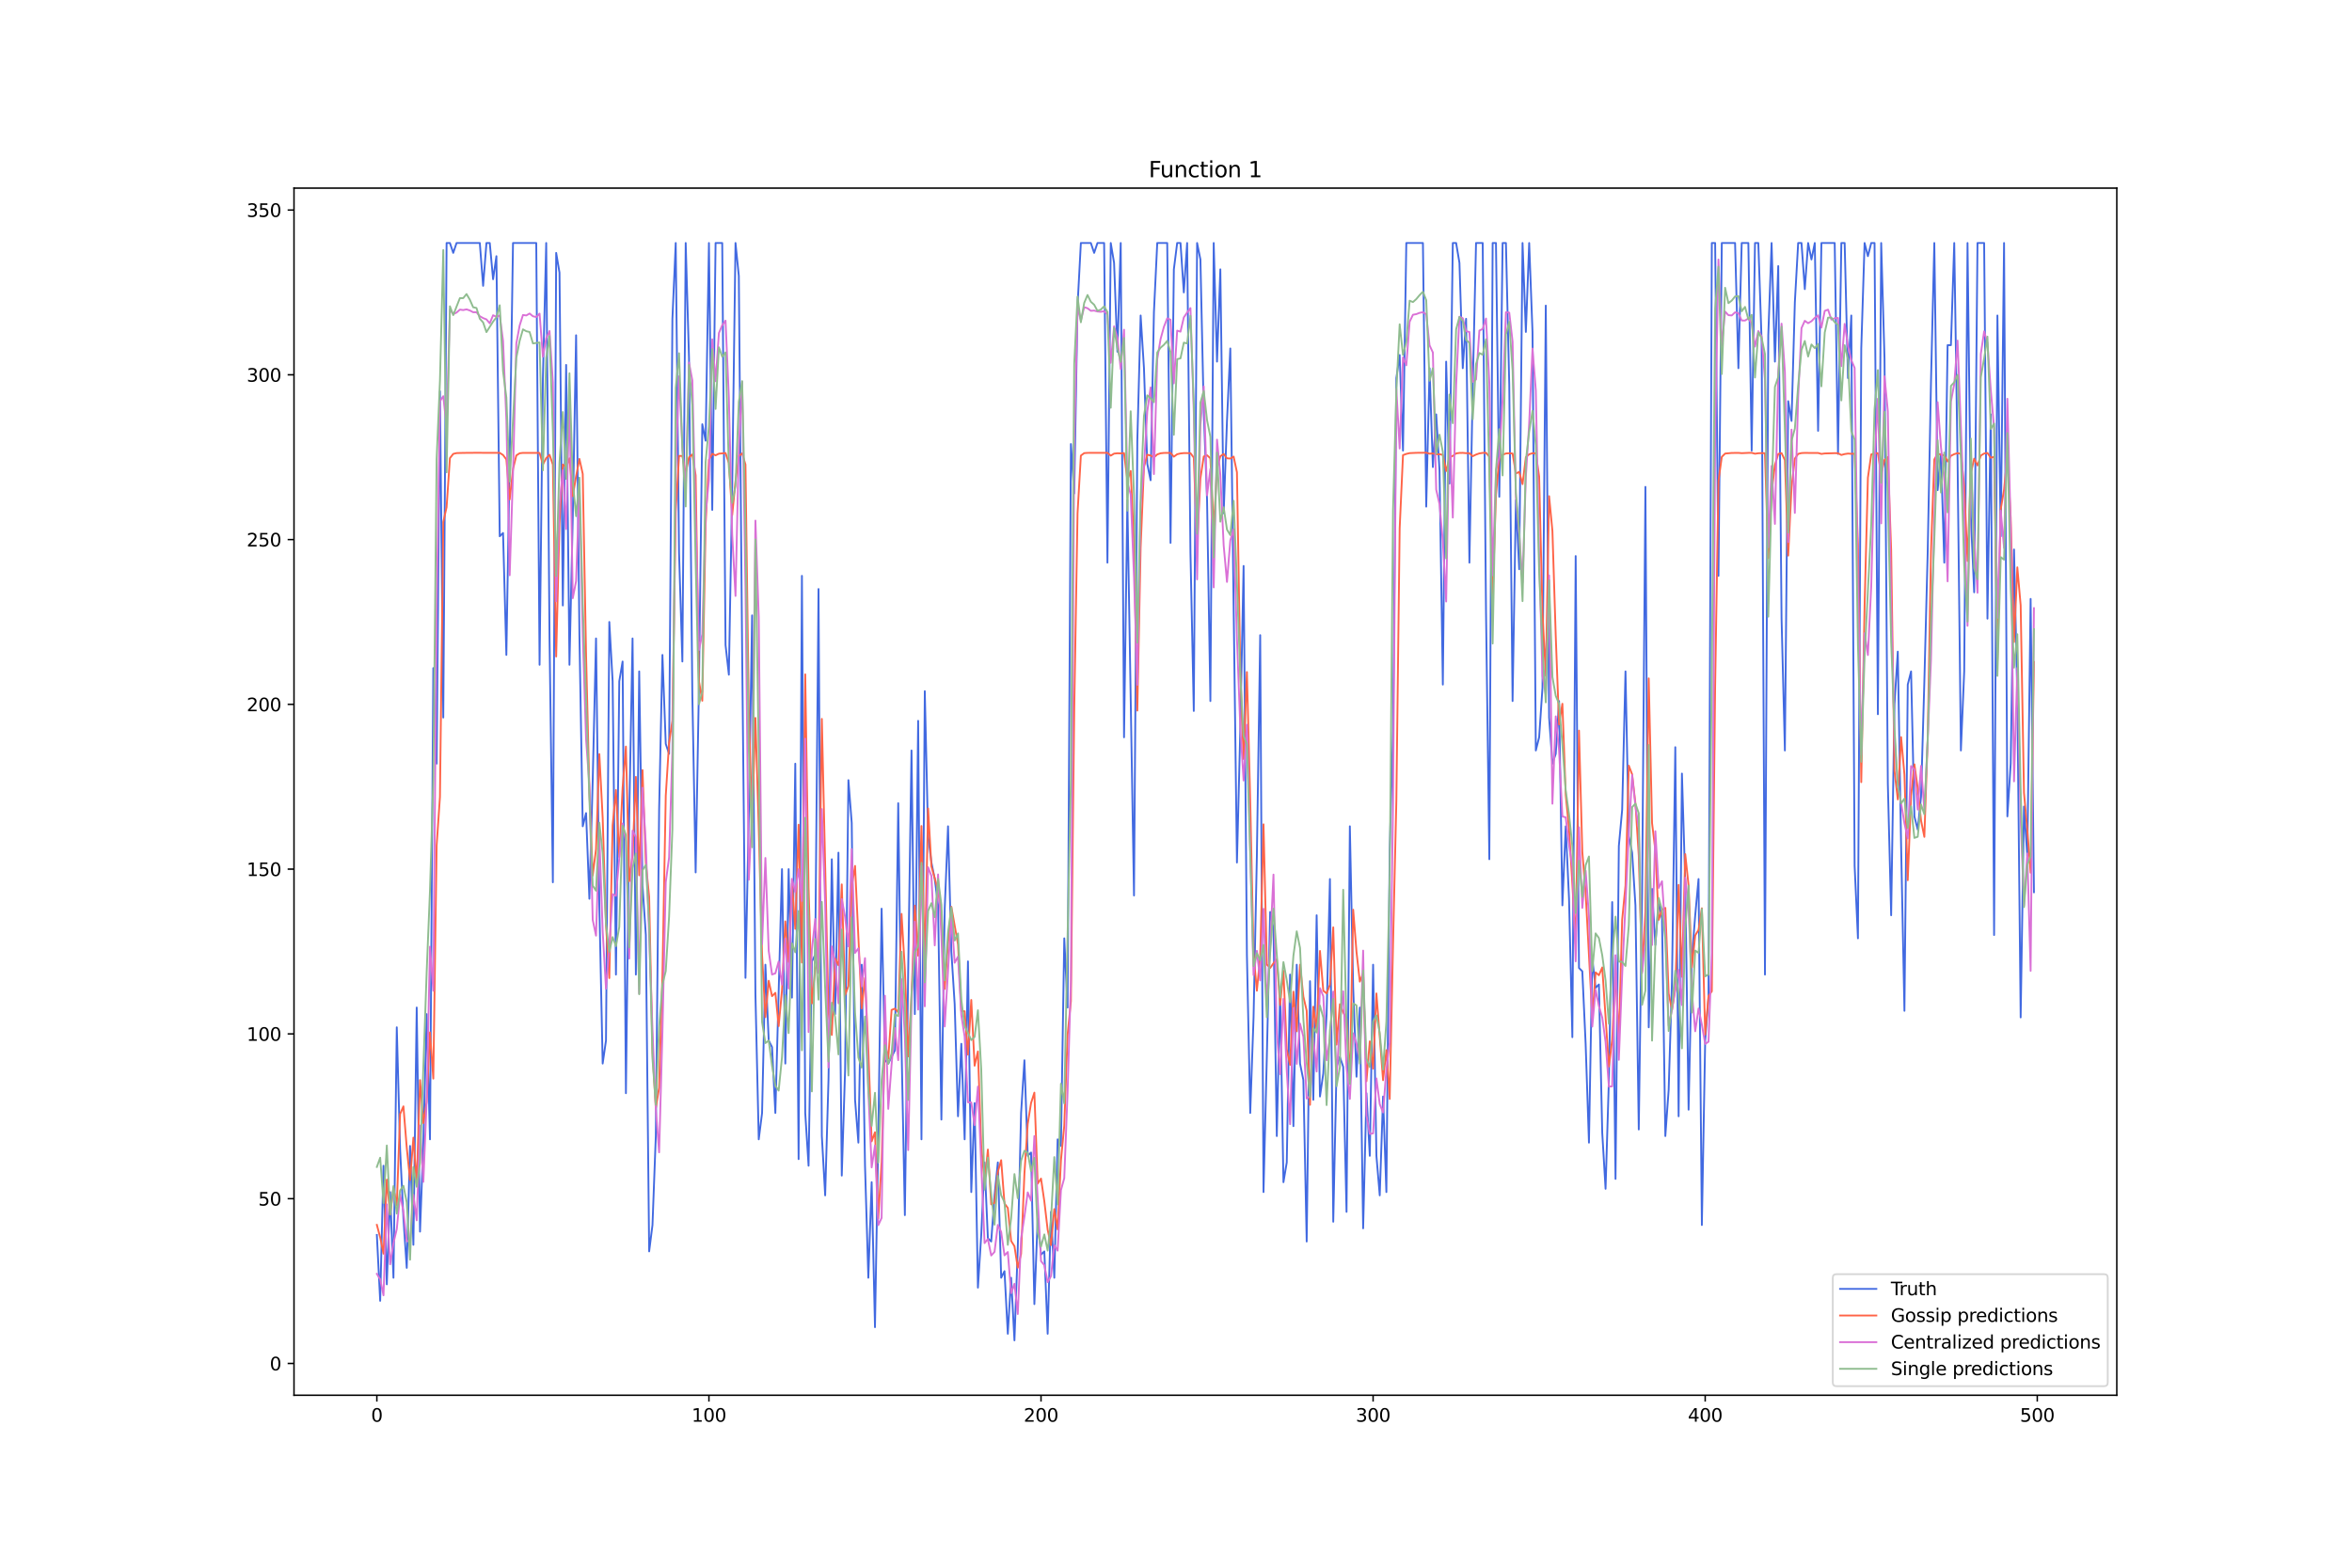 <?xml version="1.0" encoding="utf-8" standalone="no"?>
<!DOCTYPE svg PUBLIC "-//W3C//DTD SVG 1.1//EN"
  "http://www.w3.org/Graphics/SVG/1.1/DTD/svg11.dtd">
<svg xmlns:xlink="http://www.w3.org/1999/xlink" width="1296pt" height="864pt" viewBox="0 0 1296 864" xmlns="http://www.w3.org/2000/svg" version="1.1">
 <defs>
  <style type="text/css">*{stroke-linejoin: round; stroke-linecap: butt}</style>
 </defs>
 <g id="figure_1">
  <g id="patch_1">
   <path d="M 0 864 
L 1296 864 
L 1296 0 
L 0 0 
z
" style="fill: #ffffff"/>
  </g>
  <g id="axes_1">
   <g id="patch_2">
    <path d="M 162 768.96 
L 1166.4 768.96 
L 1166.4 103.68 
L 162 103.68 
z
" style="fill: #ffffff"/>
   </g>
   <g id="matplotlib.axis_1">
    <g id="xtick_1">
     <g id="line2d_1">
      <defs>
       <path id="mf43ef744a1" d="M 0 0 
L 0 3.5 
" style="stroke: #000000; stroke-width: 0.8"/>
      </defs>
      <g>
       <use xlink:href="#mf43ef744a1" x="207.655" y="768.96" style="stroke: #000000; stroke-width: 0.8"/>
      </g>
     </g>
     <g id="text_1">
      <!-- 0 -->
      <g transform="translate(204.473 783.558) scale(0.1 -0.1)">
       <defs>
        <path id="DejaVuSans-30" d="M 2034 4250 
Q 1547 4250 1301 3770 
Q 1056 3291 1056 2328 
Q 1056 1369 1301 889 
Q 1547 409 2034 409 
Q 2525 409 2770 889 
Q 3016 1369 3016 2328 
Q 3016 3291 2770 3770 
Q 2525 4250 2034 4250 
z
M 2034 4750 
Q 2819 4750 3233 4129 
Q 3647 3509 3647 2328 
Q 3647 1150 3233 529 
Q 2819 -91 2034 -91 
Q 1250 -91 836 529 
Q 422 1150 422 2328 
Q 422 3509 836 4129 
Q 1250 4750 2034 4750 
z
" transform="scale(0.016)"/>
       </defs>
       <use xlink:href="#DejaVuSans-30"/>
      </g>
     </g>
    </g>
    <g id="xtick_2">
     <g id="line2d_2">
      <g>
       <use xlink:href="#mf43ef744a1" x="390.639" y="768.96" style="stroke: #000000; stroke-width: 0.8"/>
      </g>
     </g>
     <g id="text_2">
      <!-- 100 -->
      <g transform="translate(381.095 783.558) scale(0.1 -0.1)">
       <defs>
        <path id="DejaVuSans-31" d="M 794 531 
L 1825 531 
L 1825 4091 
L 703 3866 
L 703 4441 
L 1819 4666 
L 2450 4666 
L 2450 531 
L 3481 531 
L 3481 0 
L 794 0 
L 794 531 
z
" transform="scale(0.016)"/>
       </defs>
       <use xlink:href="#DejaVuSans-31"/>
       <use xlink:href="#DejaVuSans-30" x="63.623"/>
       <use xlink:href="#DejaVuSans-30" x="127.246"/>
      </g>
     </g>
    </g>
    <g id="xtick_3">
     <g id="line2d_3">
      <g>
       <use xlink:href="#mf43ef744a1" x="573.623" y="768.96" style="stroke: #000000; stroke-width: 0.8"/>
      </g>
     </g>
     <g id="text_3">
      <!-- 200 -->
      <g transform="translate(564.079 783.558) scale(0.1 -0.1)">
       <defs>
        <path id="DejaVuSans-32" d="M 1228 531 
L 3431 531 
L 3431 0 
L 469 0 
L 469 531 
Q 828 903 1448 1529 
Q 2069 2156 2228 2338 
Q 2531 2678 2651 2914 
Q 2772 3150 2772 3378 
Q 2772 3750 2511 3984 
Q 2250 4219 1831 4219 
Q 1534 4219 1204 4116 
Q 875 4013 500 3803 
L 500 4441 
Q 881 4594 1212 4672 
Q 1544 4750 1819 4750 
Q 2544 4750 2975 4387 
Q 3406 4025 3406 3419 
Q 3406 3131 3298 2873 
Q 3191 2616 2906 2266 
Q 2828 2175 2409 1742 
Q 1991 1309 1228 531 
z
" transform="scale(0.016)"/>
       </defs>
       <use xlink:href="#DejaVuSans-32"/>
       <use xlink:href="#DejaVuSans-30" x="63.623"/>
       <use xlink:href="#DejaVuSans-30" x="127.246"/>
      </g>
     </g>
    </g>
    <g id="xtick_4">
     <g id="line2d_4">
      <g>
       <use xlink:href="#mf43ef744a1" x="756.607" y="768.96" style="stroke: #000000; stroke-width: 0.8"/>
      </g>
     </g>
     <g id="text_4">
      <!-- 300 -->
      <g transform="translate(747.063 783.558) scale(0.1 -0.1)">
       <defs>
        <path id="DejaVuSans-33" d="M 2597 2516 
Q 3050 2419 3304 2112 
Q 3559 1806 3559 1356 
Q 3559 666 3084 287 
Q 2609 -91 1734 -91 
Q 1441 -91 1130 -33 
Q 819 25 488 141 
L 488 750 
Q 750 597 1062 519 
Q 1375 441 1716 441 
Q 2309 441 2620 675 
Q 2931 909 2931 1356 
Q 2931 1769 2642 2001 
Q 2353 2234 1838 2234 
L 1294 2234 
L 1294 2753 
L 1863 2753 
Q 2328 2753 2575 2939 
Q 2822 3125 2822 3475 
Q 2822 3834 2567 4026 
Q 2313 4219 1838 4219 
Q 1578 4219 1281 4162 
Q 984 4106 628 3988 
L 628 4550 
Q 988 4650 1302 4700 
Q 1616 4750 1894 4750 
Q 2613 4750 3031 4423 
Q 3450 4097 3450 3541 
Q 3450 3153 3228 2886 
Q 3006 2619 2597 2516 
z
" transform="scale(0.016)"/>
       </defs>
       <use xlink:href="#DejaVuSans-33"/>
       <use xlink:href="#DejaVuSans-30" x="63.623"/>
       <use xlink:href="#DejaVuSans-30" x="127.246"/>
      </g>
     </g>
    </g>
    <g id="xtick_5">
     <g id="line2d_5">
      <g>
       <use xlink:href="#mf43ef744a1" x="939.591" y="768.96" style="stroke: #000000; stroke-width: 0.8"/>
      </g>
     </g>
     <g id="text_5">
      <!-- 400 -->
      <g transform="translate(930.047 783.558) scale(0.1 -0.1)">
       <defs>
        <path id="DejaVuSans-34" d="M 2419 4116 
L 825 1625 
L 2419 1625 
L 2419 4116 
z
M 2253 4666 
L 3047 4666 
L 3047 1625 
L 3713 1625 
L 3713 1100 
L 3047 1100 
L 3047 0 
L 2419 0 
L 2419 1100 
L 313 1100 
L 313 1709 
L 2253 4666 
z
" transform="scale(0.016)"/>
       </defs>
       <use xlink:href="#DejaVuSans-34"/>
       <use xlink:href="#DejaVuSans-30" x="63.623"/>
       <use xlink:href="#DejaVuSans-30" x="127.246"/>
      </g>
     </g>
    </g>
    <g id="xtick_6">
     <g id="line2d_6">
      <g>
       <use xlink:href="#mf43ef744a1" x="1122.575" y="768.96" style="stroke: #000000; stroke-width: 0.8"/>
      </g>
     </g>
     <g id="text_6">
      <!-- 500 -->
      <g transform="translate(1113.032 783.558) scale(0.1 -0.1)">
       <defs>
        <path id="DejaVuSans-35" d="M 691 4666 
L 3169 4666 
L 3169 4134 
L 1269 4134 
L 1269 2991 
Q 1406 3038 1543 3061 
Q 1681 3084 1819 3084 
Q 2600 3084 3056 2656 
Q 3513 2228 3513 1497 
Q 3513 744 3044 326 
Q 2575 -91 1722 -91 
Q 1428 -91 1123 -41 
Q 819 9 494 109 
L 494 744 
Q 775 591 1075 516 
Q 1375 441 1709 441 
Q 2250 441 2565 725 
Q 2881 1009 2881 1497 
Q 2881 1984 2565 2268 
Q 2250 2553 1709 2553 
Q 1456 2553 1204 2497 
Q 953 2441 691 2322 
L 691 4666 
z
" transform="scale(0.016)"/>
       </defs>
       <use xlink:href="#DejaVuSans-35"/>
       <use xlink:href="#DejaVuSans-30" x="63.623"/>
       <use xlink:href="#DejaVuSans-30" x="127.246"/>
      </g>
     </g>
    </g>
   </g>
   <g id="matplotlib.axis_2">
    <g id="ytick_1">
     <g id="line2d_7">
      <defs>
       <path id="m96a736eafc" d="M 0 0 
L -3.5 0 
" style="stroke: #000000; stroke-width: 0.8"/>
      </defs>
      <g>
       <use xlink:href="#m96a736eafc" x="162" y="751.434" style="stroke: #000000; stroke-width: 0.8"/>
      </g>
     </g>
     <g id="text_7">
      <!-- 0 -->
      <g transform="translate(148.637 755.233) scale(0.1 -0.1)">
       <use xlink:href="#DejaVuSans-30"/>
      </g>
     </g>
    </g>
    <g id="ytick_2">
     <g id="line2d_8">
      <g>
       <use xlink:href="#m96a736eafc" x="162" y="660.623" style="stroke: #000000; stroke-width: 0.8"/>
      </g>
     </g>
     <g id="text_8">
      <!-- 50 -->
      <g transform="translate(142.275 664.422) scale(0.1 -0.1)">
       <use xlink:href="#DejaVuSans-35"/>
       <use xlink:href="#DejaVuSans-30" x="63.623"/>
      </g>
     </g>
    </g>
    <g id="ytick_3">
     <g id="line2d_9">
      <g>
       <use xlink:href="#m96a736eafc" x="162" y="569.812" style="stroke: #000000; stroke-width: 0.8"/>
      </g>
     </g>
     <g id="text_9">
      <!-- 100 -->
      <g transform="translate(135.912 573.611) scale(0.1 -0.1)">
       <use xlink:href="#DejaVuSans-31"/>
       <use xlink:href="#DejaVuSans-30" x="63.623"/>
       <use xlink:href="#DejaVuSans-30" x="127.246"/>
      </g>
     </g>
    </g>
    <g id="ytick_4">
     <g id="line2d_10">
      <g>
       <use xlink:href="#m96a736eafc" x="162" y="479.001" style="stroke: #000000; stroke-width: 0.8"/>
      </g>
     </g>
     <g id="text_10">
      <!-- 150 -->
      <g transform="translate(135.912 482.8) scale(0.1 -0.1)">
       <use xlink:href="#DejaVuSans-31"/>
       <use xlink:href="#DejaVuSans-35" x="63.623"/>
       <use xlink:href="#DejaVuSans-30" x="127.246"/>
      </g>
     </g>
    </g>
    <g id="ytick_5">
     <g id="line2d_11">
      <g>
       <use xlink:href="#m96a736eafc" x="162" y="388.19" style="stroke: #000000; stroke-width: 0.8"/>
      </g>
     </g>
     <g id="text_11">
      <!-- 200 -->
      <g transform="translate(135.912 391.989) scale(0.1 -0.1)">
       <use xlink:href="#DejaVuSans-32"/>
       <use xlink:href="#DejaVuSans-30" x="63.623"/>
       <use xlink:href="#DejaVuSans-30" x="127.246"/>
      </g>
     </g>
    </g>
    <g id="ytick_6">
     <g id="line2d_12">
      <g>
       <use xlink:href="#m96a736eafc" x="162" y="297.379" style="stroke: #000000; stroke-width: 0.8"/>
      </g>
     </g>
     <g id="text_12">
      <!-- 250 -->
      <g transform="translate(135.912 301.179) scale(0.1 -0.1)">
       <use xlink:href="#DejaVuSans-32"/>
       <use xlink:href="#DejaVuSans-35" x="63.623"/>
       <use xlink:href="#DejaVuSans-30" x="127.246"/>
      </g>
     </g>
    </g>
    <g id="ytick_7">
     <g id="line2d_13">
      <g>
       <use xlink:href="#m96a736eafc" x="162" y="206.569" style="stroke: #000000; stroke-width: 0.8"/>
      </g>
     </g>
     <g id="text_13">
      <!-- 300 -->
      <g transform="translate(135.912 210.368) scale(0.1 -0.1)">
       <use xlink:href="#DejaVuSans-33"/>
       <use xlink:href="#DejaVuSans-30" x="63.623"/>
       <use xlink:href="#DejaVuSans-30" x="127.246"/>
      </g>
     </g>
    </g>
    <g id="ytick_8">
     <g id="line2d_14">
      <g>
       <use xlink:href="#m96a736eafc" x="162" y="115.758" style="stroke: #000000; stroke-width: 0.8"/>
      </g>
     </g>
     <g id="text_14">
      <!-- 350 -->
      <g transform="translate(135.912 119.557) scale(0.1 -0.1)">
       <use xlink:href="#DejaVuSans-33"/>
       <use xlink:href="#DejaVuSans-35" x="63.623"/>
       <use xlink:href="#DejaVuSans-30" x="127.246"/>
      </g>
     </g>
    </g>
   </g>
   <g id="line2d_15">
    <path d="M 207.655 680.601 
L 209.484 716.925 
L 211.314 642.461 
L 213.144 707.844 
L 214.974 656.99 
L 216.804 704.212 
L 218.634 566.179 
L 220.463 633.379 
L 222.293 671.52 
L 224.123 698.763 
L 225.953 631.563 
L 227.783 686.05 
L 229.613 555.282 
L 231.442 678.785 
L 233.272 629.747 
L 235.102 558.915 
L 236.932 627.931 
L 238.762 368.212 
L 240.592 420.882 
L 242.422 215.65 
L 244.251 395.455 
L 246.081 133.92 
L 247.911 133.92 
L 249.741 139.369 
L 251.571 133.92 
L 264.38 133.92 
L 266.209 157.531 
L 268.039 133.92 
L 269.869 133.92 
L 271.699 153.898 
L 273.529 141.185 
L 275.359 295.563 
L 277.189 293.747 
L 279.018 360.947 
L 280.848 251.974 
L 282.678 133.92 
L 295.487 133.92 
L 297.317 366.396 
L 299.147 208.385 
L 300.976 133.92 
L 302.806 351.866 
L 304.636 486.266 
L 306.466 139.369 
L 308.296 150.266 
L 310.126 333.704 
L 311.956 201.12 
L 313.785 366.396 
L 315.615 284.666 
L 317.445 184.774 
L 319.275 350.05 
L 321.105 455.39 
L 322.935 448.125 
L 324.764 495.347 
L 326.594 429.963 
L 328.424 351.866 
L 330.254 498.979 
L 332.084 586.158 
L 333.914 573.444 
L 335.743 342.785 
L 337.573 375.477 
L 339.403 537.12 
L 341.233 375.477 
L 343.063 364.579 
L 344.893 602.504 
L 346.723 449.942 
L 348.552 351.866 
L 350.382 537.12 
L 352.212 370.028 
L 354.042 488.082 
L 355.872 515.325 
L 357.702 689.682 
L 359.531 675.152 
L 361.361 626.115 
L 363.191 446.309 
L 365.021 360.947 
L 366.851 409.985 
L 368.681 415.434 
L 370.51 175.693 
L 372.34 133.92 
L 374.17 304.644 
L 376 364.579 
L 377.83 133.92 
L 379.66 197.488 
L 381.489 382.742 
L 383.319 480.817 
L 385.149 377.293 
L 386.979 233.812 
L 388.809 242.893 
L 390.639 133.92 
L 392.469 281.034 
L 394.298 133.92 
L 397.958 133.92 
L 399.788 355.498 
L 401.618 371.844 
L 403.448 268.32 
L 405.277 133.92 
L 407.107 152.082 
L 408.937 359.131 
L 410.767 538.936 
L 412.597 449.942 
L 414.427 339.152 
L 416.256 548.017 
L 418.086 627.931 
L 419.916 613.401 
L 421.746 531.671 
L 423.576 573.444 
L 425.406 577.077 
L 427.236 613.401 
L 430.895 479.001 
L 432.725 586.158 
L 434.555 479.001 
L 436.385 549.834 
L 438.215 420.882 
L 440.044 638.828 
L 441.874 317.358 
L 443.704 613.401 
L 445.534 642.461 
L 447.364 529.855 
L 449.194 526.223 
L 451.023 324.623 
L 452.853 626.115 
L 454.683 658.806 
L 456.513 595.239 
L 458.343 473.552 
L 460.173 558.915 
L 462.003 469.92 
L 463.832 647.909 
L 465.662 589.79 
L 467.492 429.963 
L 469.322 453.574 
L 471.152 606.136 
L 472.982 629.747 
L 474.811 531.671 
L 476.641 642.461 
L 478.471 704.212 
L 480.301 651.542 
L 482.131 731.455 
L 483.961 626.115 
L 485.79 500.796 
L 487.62 584.342 
L 489.45 586.158 
L 493.11 578.893 
L 494.94 442.677 
L 496.77 577.077 
L 498.599 669.704 
L 500.429 535.304 
L 502.259 413.617 
L 504.089 558.915 
L 505.919 397.271 
L 507.749 627.931 
L 509.578 380.925 
L 511.408 460.839 
L 513.238 475.369 
L 515.068 484.45 
L 516.898 498.979 
L 518.728 617.034 
L 520.557 500.796 
L 522.387 455.39 
L 524.217 524.406 
L 526.047 553.466 
L 527.877 615.217 
L 529.707 575.261 
L 531.536 627.931 
L 533.366 529.855 
L 535.196 656.99 
L 537.026 607.952 
L 538.856 709.661 
L 540.686 680.601 
L 542.516 640.644 
L 544.345 682.417 
L 546.175 684.234 
L 548.005 658.806 
L 549.835 640.644 
L 551.665 704.212 
L 553.495 700.579 
L 555.324 735.088 
L 557.154 704.212 
L 558.984 738.72 
L 560.814 687.866 
L 562.644 613.401 
L 564.474 584.342 
L 566.303 637.012 
L 568.133 635.196 
L 569.963 718.742 
L 571.793 671.52 
L 573.623 691.498 
L 575.453 689.682 
L 577.283 735.088 
L 579.112 667.888 
L 580.942 704.212 
L 582.772 627.931 
L 584.602 631.563 
L 586.432 517.142 
L 588.262 555.282 
L 590.091 244.709 
L 591.921 271.952 
L 593.751 168.428 
L 595.581 133.92 
L 601.07 133.92 
L 602.9 139.369 
L 604.73 133.92 
L 608.39 133.92 
L 610.22 310.093 
L 612.05 133.92 
L 613.879 144.817 
L 615.709 193.855 
L 617.539 133.92 
L 619.369 406.352 
L 621.199 275.585 
L 624.858 493.531 
L 626.688 242.893 
L 628.518 173.877 
L 630.348 202.936 
L 632.178 255.606 
L 634.008 264.688 
L 635.837 172.061 
L 637.667 133.92 
L 643.157 133.92 
L 644.987 299.196 
L 646.817 148.45 
L 648.646 133.92 
L 650.476 133.92 
L 652.306 161.163 
L 654.136 133.92 
L 655.966 304.644 
L 657.796 391.823 
L 659.625 133.92 
L 661.455 143.001 
L 663.285 226.547 
L 665.115 275.585 
L 666.945 386.374 
L 668.775 133.92 
L 670.604 199.304 
L 672.434 148.45 
L 674.264 282.85 
L 676.094 231.996 
L 677.924 192.039 
L 681.583 475.369 
L 683.413 402.72 
L 685.243 311.909 
L 687.073 526.223 
L 688.903 613.401 
L 690.733 560.731 
L 692.563 471.736 
L 694.392 350.05 
L 696.222 656.99 
L 698.052 582.525 
L 699.882 502.612 
L 701.712 511.693 
L 703.542 626.115 
L 705.371 546.201 
L 707.201 651.542 
L 709.031 640.644 
L 710.861 537.12 
L 712.691 620.666 
L 714.521 531.671 
L 716.35 586.158 
L 718.18 595.239 
L 720.01 684.234 
L 721.84 540.752 
L 723.67 606.136 
L 725.5 504.428 
L 727.33 604.32 
L 729.159 591.606 
L 730.989 558.915 
L 732.819 484.45 
L 734.649 673.336 
L 736.479 587.974 
L 738.309 582.525 
L 740.138 587.974 
L 741.968 667.888 
L 743.798 455.39 
L 745.628 544.385 
L 747.458 593.423 
L 749.288 555.282 
L 751.117 676.969 
L 752.947 602.504 
L 754.777 637.012 
L 756.607 531.671 
L 758.437 637.012 
L 760.267 658.806 
L 762.097 604.32 
L 763.926 656.99 
L 765.756 468.104 
L 767.586 402.72 
L 769.416 208.385 
L 771.246 195.671 
L 773.076 248.342 
L 774.905 133.92 
L 784.055 133.92 
L 785.884 279.217 
L 787.714 202.936 
L 789.544 257.423 
L 791.374 228.363 
L 793.204 259.239 
L 795.034 377.293 
L 796.864 199.304 
L 798.693 266.504 
L 800.523 133.92 
L 802.353 133.92 
L 804.183 144.817 
L 806.013 202.936 
L 807.843 175.693 
L 809.672 310.093 
L 811.502 213.834 
L 813.332 133.92 
L 816.992 133.92 
L 818.822 337.336 
L 820.651 473.552 
L 822.481 133.92 
L 824.311 133.92 
L 826.141 273.769 
L 827.971 133.92 
L 829.801 133.92 
L 831.63 212.017 
L 833.46 386.374 
L 835.29 275.585 
L 837.12 313.725 
L 838.95 133.92 
L 840.78 182.958 
L 842.61 133.92 
L 844.439 182.958 
L 846.269 413.617 
L 848.099 406.352 
L 849.929 379.109 
L 851.759 168.428 
L 853.589 395.455 
L 855.418 420.882 
L 857.248 415.434 
L 859.078 386.374 
L 860.908 498.979 
L 862.738 455.39 
L 864.568 495.347 
L 866.397 571.628 
L 868.227 306.461 
L 870.057 533.488 
L 871.887 535.304 
L 873.717 575.261 
L 875.547 629.747 
L 877.377 528.039 
L 879.206 544.385 
L 881.036 542.569 
L 882.866 624.298 
L 884.696 655.174 
L 886.526 595.239 
L 888.356 497.163 
L 890.185 649.725 
L 892.015 466.288 
L 893.845 446.309 
L 895.675 370.028 
L 897.505 460.839 
L 899.335 469.92 
L 901.164 498.979 
L 902.994 622.482 
L 904.824 491.715 
L 906.654 268.32 
L 908.484 566.179 
L 910.314 489.898 
L 912.144 520.774 
L 913.973 497.163 
L 915.803 506.244 
L 917.633 626.115 
L 919.463 600.688 
L 921.293 540.752 
L 923.123 411.801 
L 924.952 615.217 
L 926.782 426.331 
L 928.612 486.266 
L 930.442 611.585 
L 932.272 528.039 
L 934.102 504.428 
L 935.931 484.45 
L 937.761 675.152 
L 939.591 573.444 
L 941.421 549.834 
L 943.251 133.92 
L 945.081 133.92 
L 946.911 317.358 
L 948.74 133.92 
L 956.06 133.92 
L 957.89 202.936 
L 959.719 133.92 
L 963.379 133.92 
L 965.209 248.342 
L 967.039 133.92 
L 968.869 133.92 
L 970.698 188.406 
L 972.528 537.12 
L 974.358 184.774 
L 976.188 133.92 
L 978.018 199.304 
L 979.848 146.634 
L 981.678 340.969 
L 983.507 413.617 
L 985.337 221.098 
L 987.167 231.996 
L 988.997 166.612 
L 990.827 133.92 
L 992.657 133.92 
L 994.486 159.347 
L 996.316 133.92 
L 998.146 143.001 
L 999.976 133.92 
L 1001.806 237.444 
L 1003.636 133.92 
L 1010.955 133.92 
L 1012.785 250.158 
L 1014.615 133.92 
L 1016.444 133.92 
L 1018.274 208.385 
L 1020.104 173.877 
L 1021.934 477.185 
L 1023.764 517.142 
L 1025.594 192.039 
L 1027.424 133.92 
L 1029.253 141.185 
L 1031.083 133.92 
L 1032.913 133.92 
L 1034.743 393.639 
L 1036.573 133.92 
L 1038.403 197.488 
L 1040.232 431.779 
L 1042.062 504.428 
L 1043.892 388.19 
L 1045.722 359.131 
L 1047.552 466.288 
L 1049.382 557.098 
L 1051.211 377.293 
L 1053.041 370.028 
L 1054.871 449.942 
L 1056.701 457.206 
L 1058.531 439.044 
L 1060.361 375.477 
L 1062.191 304.644 
L 1064.02 210.201 
L 1065.85 133.92 
L 1067.68 270.136 
L 1069.51 250.158 
L 1071.34 310.093 
L 1073.17 190.223 
L 1074.999 190.223 
L 1076.829 133.92 
L 1078.659 253.79 
L 1080.489 413.617 
L 1082.319 370.028 
L 1084.149 133.92 
L 1085.978 284.666 
L 1087.808 326.439 
L 1089.638 133.92 
L 1093.298 133.92 
L 1095.128 340.969 
L 1096.958 228.363 
L 1098.787 515.325 
L 1100.617 173.877 
L 1102.447 295.563 
L 1104.277 133.92 
L 1106.107 449.942 
L 1107.937 420.882 
L 1109.766 302.828 
L 1111.596 384.558 
L 1113.426 560.731 
L 1115.256 444.493 
L 1117.086 471.736 
L 1118.916 330.071 
L 1120.745 491.715 
L 1120.745 491.715 
" clip-path="url(#p49995980a0)" style="fill: none; stroke: #4169e1; stroke-linecap: square"/>
   </g>
   <g id="line2d_16">
    <path d="M 207.655 675.063 
L 209.484 681.959 
L 211.314 690.969 
L 213.144 650.145 
L 214.974 669.385 
L 216.804 654.859 
L 218.634 664.29 
L 220.463 613.963 
L 222.293 609.738 
L 224.123 632.469 
L 225.953 650.379 
L 227.783 626.977 
L 229.613 652.359 
L 231.442 595.263 
L 233.272 618.964 
L 235.102 607.273 
L 236.932 568.968 
L 238.762 594.456 
L 240.592 466.018 
L 242.422 439.224 
L 244.251 287.648 
L 246.081 279.556 
L 247.911 252.5 
L 249.741 250.159 
L 251.571 249.709 
L 255.23 249.603 
L 262.55 249.543 
L 271.699 249.59 
L 275.359 249.589 
L 277.189 250.771 
L 279.018 253.21 
L 280.848 275.249 
L 282.678 258.508 
L 284.508 251 
L 286.338 249.811 
L 288.168 249.596 
L 293.657 249.597 
L 297.317 249.628 
L 299.147 255.962 
L 300.976 252.478 
L 302.806 250.66 
L 304.636 256.013 
L 306.466 361.834 
L 308.296 288.329 
L 310.126 255.991 
L 311.956 257.613 
L 313.785 252.582 
L 315.615 273.437 
L 317.445 262.479 
L 319.275 252.934 
L 321.105 261.208 
L 322.935 360.617 
L 324.764 435.262 
L 326.594 482.539 
L 328.424 468.046 
L 330.254 415.597 
L 332.084 450.688 
L 333.914 509.671 
L 335.743 539.063 
L 337.573 454.877 
L 339.403 435.413 
L 341.233 472.356 
L 343.063 434.174 
L 344.893 411.451 
L 346.723 485.658 
L 348.552 471.145 
L 350.382 428.163 
L 352.212 482.432 
L 354.042 424.414 
L 355.872 475.577 
L 357.702 494.297 
L 359.531 579.83 
L 361.361 610.613 
L 363.191 599.524 
L 365.021 536.892 
L 366.851 438.502 
L 368.681 409.389 
L 370.51 397.151 
L 372.34 282.087 
L 374.17 251.257 
L 376 251.286 
L 377.83 260.787 
L 379.66 252.032 
L 381.489 250.444 
L 383.319 261.973 
L 385.149 375.491 
L 386.979 386.206 
L 388.809 289.095 
L 390.639 253.415 
L 392.469 250.107 
L 394.298 250.927 
L 396.128 250.045 
L 399.788 249.679 
L 401.618 255.194 
L 403.448 283.94 
L 405.277 265.301 
L 407.107 251.282 
L 408.937 249.89 
L 410.767 256.061 
L 412.597 390.861 
L 414.427 453.396 
L 416.256 395.673 
L 418.086 456.344 
L 419.916 526.348 
L 421.746 560.583 
L 423.576 540.529 
L 425.406 549.009 
L 427.236 547.182 
L 429.065 565.524 
L 430.895 545.746 
L 432.725 507.782 
L 434.555 530.181 
L 436.385 487.011 
L 438.215 511.913 
L 440.044 454.519 
L 441.874 530.497 
L 443.704 371.652 
L 445.534 488.859 
L 447.364 553.027 
L 449.194 534.199 
L 451.023 528.875 
L 452.853 396.195 
L 456.513 557.789 
L 458.343 570.395 
L 460.173 528.239 
L 462.003 531.989 
L 463.832 487.419 
L 465.662 548.411 
L 467.492 543.409 
L 469.322 488.547 
L 471.152 477.224 
L 474.811 555.746 
L 476.641 538.942 
L 478.471 578.587 
L 480.301 629.043 
L 482.131 624.01 
L 483.961 671.433 
L 485.79 640.405 
L 487.62 574.688 
L 489.45 583.52 
L 491.28 556.602 
L 493.11 555.873 
L 494.94 557.916 
L 496.77 503.666 
L 498.599 534.302 
L 500.429 582.247 
L 502.259 549.085 
L 504.089 499.131 
L 505.919 526.719 
L 507.749 455.249 
L 509.578 531.504 
L 511.408 445.538 
L 513.238 477.595 
L 515.068 484.029 
L 516.898 490.979 
L 518.728 503.086 
L 520.557 545.044 
L 522.387 520.069 
L 524.217 499.764 
L 527.877 520.438 
L 529.707 557.216 
L 531.536 557.33 
L 533.366 581.256 
L 535.196 551.1 
L 537.026 587.33 
L 538.856 579.473 
L 540.686 631.491 
L 542.516 651.673 
L 544.345 633.553 
L 546.175 663.753 
L 548.005 662.985 
L 549.835 645.845 
L 551.665 639.408 
L 553.495 663.273 
L 555.324 665.746 
L 557.154 683.919 
L 558.984 686.816 
L 560.814 698.683 
L 562.644 691.054 
L 564.474 646.867 
L 566.303 619.417 
L 568.133 607.89 
L 569.963 602.181 
L 571.793 652.34 
L 573.623 649.547 
L 575.453 662.109 
L 577.283 677.778 
L 579.112 686.235 
L 580.942 666.352 
L 582.772 677.566 
L 584.602 639.467 
L 586.432 620.44 
L 588.262 570.223 
L 590.091 551.836 
L 591.921 391.181 
L 593.751 282.828 
L 595.581 251.096 
L 597.411 249.732 
L 599.241 249.593 
L 610.22 249.561 
L 612.05 251.118 
L 613.879 250.005 
L 615.709 249.812 
L 617.539 249.877 
L 619.369 249.709 
L 621.199 264.487 
L 623.029 259.548 
L 624.858 299.56 
L 626.688 391.623 
L 628.518 301.668 
L 630.348 257.387 
L 632.178 250.598 
L 634.008 251.048 
L 635.837 252.122 
L 637.667 250.455 
L 639.497 249.82 
L 641.327 249.628 
L 644.987 249.614 
L 646.817 251.682 
L 648.646 250.344 
L 650.476 249.91 
L 652.306 249.713 
L 655.966 249.743 
L 657.796 252.188 
L 659.625 300.498 
L 661.455 263.623 
L 663.285 251.575 
L 665.115 250.9 
L 666.945 252.587 
L 668.775 291.825 
L 670.604 257.809 
L 672.434 251.454 
L 674.264 250.169 
L 676.094 252.585 
L 677.924 252.714 
L 679.754 251.637 
L 681.583 260.292 
L 683.413 368.887 
L 685.243 418.306 
L 687.073 370.387 
L 688.903 441.427 
L 690.733 525.903 
L 692.563 546.025 
L 694.392 527.116 
L 696.222 454.304 
L 698.052 531.568 
L 699.882 533.475 
L 701.712 530.886 
L 703.542 528.682 
L 705.371 553.874 
L 707.201 535.013 
L 709.031 578.364 
L 710.861 586.901 
L 712.691 546.521 
L 714.521 568.382 
L 716.35 531.652 
L 718.18 549.237 
L 720.01 557.066 
L 721.84 608.906 
L 723.67 554.822 
L 725.5 567.421 
L 727.33 524.084 
L 729.159 546.033 
L 730.989 547.46 
L 732.819 542.77 
L 734.649 511.088 
L 736.479 575.735 
L 738.309 553.432 
L 740.138 557.993 
L 741.968 561.431 
L 743.798 595.278 
L 745.628 501.344 
L 747.458 524.635 
L 749.288 541.016 
L 751.117 536.258 
L 752.947 595.927 
L 754.777 573.907 
L 756.607 588.957 
L 758.437 547.516 
L 762.097 595.331 
L 763.926 578.759 
L 765.756 605.668 
L 767.586 520.335 
L 769.416 441.63 
L 771.246 291.148 
L 773.076 250.846 
L 774.905 250.161 
L 776.735 249.729 
L 780.395 249.563 
L 785.884 249.508 
L 787.714 250.047 
L 789.544 249.917 
L 791.374 250.393 
L 793.204 250.323 
L 795.034 250.676 
L 796.864 259.628 
L 798.693 252.059 
L 800.523 251.257 
L 802.353 249.884 
L 804.183 249.627 
L 806.013 249.585 
L 807.843 249.757 
L 809.672 249.779 
L 811.502 251.424 
L 813.332 250.529 
L 815.162 249.88 
L 816.992 249.608 
L 818.822 249.533 
L 820.651 251.719 
L 822.481 328.859 
L 824.311 272.841 
L 826.141 252.167 
L 827.971 250.647 
L 829.801 249.92 
L 831.63 249.801 
L 833.46 249.939 
L 835.29 260.97 
L 837.12 260.057 
L 838.95 266.828 
L 840.78 251.942 
L 842.61 250.365 
L 844.439 249.781 
L 846.269 249.81 
L 848.099 262.603 
L 849.929 337.251 
L 851.759 372.497 
L 853.589 273.45 
L 855.418 292.644 
L 857.248 350.483 
L 859.078 399.294 
L 860.908 387.862 
L 862.738 438 
L 864.568 456.792 
L 866.397 487.073 
L 868.227 520.286 
L 870.057 402.656 
L 871.887 469.427 
L 873.717 491.892 
L 877.377 561.01 
L 879.206 535.887 
L 881.036 537.491 
L 882.866 533.167 
L 886.526 587.808 
L 888.356 572.985 
L 890.185 535.854 
L 892.015 573.009 
L 893.845 506.879 
L 895.675 488.075 
L 897.505 421.959 
L 899.335 426.757 
L 901.164 442.863 
L 902.994 471.579 
L 904.824 535.372 
L 906.654 502.199 
L 908.484 373.881 
L 910.314 453.598 
L 912.144 468.756 
L 913.973 506.966 
L 915.803 501.366 
L 917.633 500.358 
L 919.463 547.568 
L 921.293 556.566 
L 923.123 545.453 
L 924.952 487.68 
L 926.782 538.384 
L 928.612 470.735 
L 930.442 488.141 
L 932.272 533.119 
L 934.102 515.535 
L 935.931 512.461 
L 937.761 500.574 
L 939.591 570.186 
L 941.421 548.927 
L 943.251 546.34 
L 945.081 377.92 
L 946.911 265.105 
L 948.74 251.8 
L 950.57 249.968 
L 954.23 249.64 
L 957.89 249.598 
L 959.719 249.755 
L 963.379 249.587 
L 965.209 249.558 
L 967.039 250.064 
L 968.869 249.801 
L 970.698 249.716 
L 972.528 249.786 
L 974.358 307.65 
L 976.188 271.489 
L 978.018 256.236 
L 979.848 250.171 
L 981.678 249.723 
L 983.507 253.575 
L 985.337 306.211 
L 987.167 268.449 
L 988.997 252.747 
L 990.827 250.143 
L 992.657 249.701 
L 994.486 249.604 
L 998.146 249.65 
L 1001.806 249.641 
L 1003.636 250.173 
L 1005.465 249.915 
L 1010.955 249.747 
L 1012.785 249.788 
L 1014.615 250.753 
L 1016.444 250.249 
L 1018.274 249.978 
L 1020.104 250.102 
L 1021.934 250.034 
L 1023.764 300.111 
L 1025.594 431.066 
L 1027.424 333.693 
L 1029.253 263.269 
L 1031.083 250.464 
L 1032.913 249.797 
L 1034.743 249.751 
L 1036.573 261.428 
L 1038.403 253.471 
L 1040.232 251.904 
L 1042.062 302.961 
L 1043.892 424.84 
L 1045.722 440.586 
L 1047.552 406.267 
L 1049.382 426.91 
L 1051.211 485.102 
L 1053.041 438.558 
L 1054.871 421.231 
L 1056.701 434.364 
L 1058.531 452.165 
L 1060.361 461.237 
L 1062.191 407.274 
L 1064.02 303.652 
L 1065.85 253.222 
L 1067.68 250.057 
L 1069.51 250.615 
L 1071.34 250.978 
L 1073.17 254.35 
L 1074.999 251.218 
L 1076.829 250.299 
L 1078.659 249.733 
L 1080.489 250.134 
L 1082.319 267.875 
L 1084.149 309.221 
L 1085.978 260.736 
L 1087.808 252.784 
L 1089.638 256.516 
L 1091.468 251.088 
L 1093.298 249.944 
L 1095.128 249.63 
L 1096.958 252.318 
L 1098.787 251.711 
L 1100.617 363.712 
L 1102.447 280.67 
L 1104.277 269.842 
L 1106.107 250.907 
L 1107.937 285.423 
L 1109.766 353.873 
L 1111.596 312.685 
L 1113.426 333.603 
L 1115.256 436.896 
L 1117.086 457.431 
L 1118.916 480.972 
L 1120.745 364.804 
L 1120.745 364.804 
" clip-path="url(#p49995980a0)" style="fill: none; stroke: #ff6347; stroke-linecap: square"/>
   </g>
   <g id="line2d_17">
    <path d="M 207.655 702.053 
L 209.484 705.054 
L 211.314 713.886 
L 213.144 663.747 
L 214.974 696.822 
L 216.804 685.108 
L 218.634 677.388 
L 220.463 658.328 
L 222.293 667.83 
L 224.123 684.053 
L 225.953 684.071 
L 227.783 658.432 
L 229.613 672.574 
L 231.442 620.331 
L 233.272 651.374 
L 235.102 606.633 
L 236.932 521.722 
L 238.762 546.015 
L 240.592 334.327 
L 242.422 221.109 
L 244.251 218.341 
L 246.081 235.162 
L 247.911 170.55 
L 249.741 173.127 
L 251.571 172.271 
L 253.401 170.635 
L 255.23 170.884 
L 257.06 170.508 
L 258.89 171.104 
L 260.72 172.088 
L 262.55 172.082 
L 264.38 174.259 
L 266.209 175.302 
L 268.039 176.017 
L 269.869 178.179 
L 271.699 173.738 
L 273.529 174.557 
L 275.359 173.87 
L 277.189 187.875 
L 279.018 231.47 
L 280.848 317.034 
L 282.678 260.929 
L 284.508 189.313 
L 286.338 179.402 
L 288.168 173.589 
L 289.997 173.859 
L 291.827 172.784 
L 293.657 174.3 
L 295.487 174.725 
L 297.317 172.835 
L 299.147 196.592 
L 300.976 186.379 
L 302.806 182.432 
L 304.636 210.696 
L 306.466 331.432 
L 308.296 278.134 
L 310.126 259.203 
L 311.956 291.552 
L 313.785 218.899 
L 315.615 329.689 
L 317.445 320.248 
L 319.275 267.503 
L 321.105 349.844 
L 322.935 407.369 
L 324.764 432.859 
L 326.594 506.95 
L 328.424 515.683 
L 330.254 460.468 
L 332.084 513.237 
L 333.914 544.896 
L 335.743 522.188 
L 337.573 492.795 
L 339.403 493.73 
L 341.233 472.897 
L 343.063 453.873 
L 344.893 463.525 
L 346.723 528.294 
L 348.552 457.747 
L 350.382 461.321 
L 352.212 547.554 
L 354.042 434.132 
L 355.872 465.456 
L 359.531 567.231 
L 361.361 611.281 
L 363.191 635.1 
L 365.021 568.33 
L 366.851 486.196 
L 368.681 472.592 
L 370.51 413.943 
L 372.34 258.604 
L 374.17 207.389 
L 376 246.747 
L 377.83 270.15 
L 379.66 199.838 
L 381.489 209.685 
L 385.149 358.277 
L 386.979 349.515 
L 388.809 283.083 
L 390.639 264.627 
L 392.469 186.985 
L 394.298 210.12 
L 396.128 183.568 
L 397.958 179.258 
L 399.788 176.714 
L 401.618 219.1 
L 403.448 294.517 
L 405.277 328.439 
L 407.107 246.05 
L 408.937 210.492 
L 410.767 323.628 
L 412.597 484.889 
L 414.427 447.251 
L 416.256 286.918 
L 418.086 340.299 
L 419.916 520.386 
L 421.746 472.843 
L 423.576 524.078 
L 425.406 537.076 
L 427.236 536.426 
L 429.065 529.887 
L 430.895 542.63 
L 432.725 517.378 
L 434.555 544.792 
L 436.385 484.332 
L 438.215 491.64 
L 440.044 479.011 
L 441.874 496.528 
L 443.704 407.112 
L 445.534 568.806 
L 447.364 523.405 
L 449.194 506.518 
L 451.023 536.394 
L 452.853 445.887 
L 454.683 498.33 
L 456.513 588.306 
L 458.343 521.598 
L 460.173 530.505 
L 462.003 552.978 
L 463.832 495.517 
L 465.662 505.275 
L 467.492 521.591 
L 469.322 467.994 
L 471.152 525.169 
L 472.982 522.649 
L 474.811 543.676 
L 476.641 528.055 
L 478.471 601.475 
L 480.301 643.4 
L 482.131 631.337 
L 483.961 675.224 
L 485.79 671.23 
L 487.62 548.782 
L 489.45 611.14 
L 491.28 586.781 
L 493.11 566.597 
L 494.94 584.287 
L 496.77 539.69 
L 498.599 571.052 
L 500.429 633.847 
L 502.259 554.282 
L 504.089 507.939 
L 505.919 556.445 
L 507.749 477.274 
L 509.578 554.624 
L 511.408 477.974 
L 513.238 482.776 
L 515.068 521.027 
L 516.898 481.925 
L 518.728 515.81 
L 520.557 565.697 
L 524.217 504.161 
L 526.047 530.599 
L 527.877 527.226 
L 529.707 559.416 
L 531.536 571.254 
L 533.366 607.522 
L 535.196 607.596 
L 537.026 620.1 
L 538.856 598.845 
L 542.516 685.117 
L 544.345 682.853 
L 546.175 691.957 
L 548.005 689.95 
L 549.835 675.082 
L 551.665 678.91 
L 553.495 691.872 
L 555.324 690.023 
L 557.154 712.747 
L 558.984 707.516 
L 560.814 724.201 
L 562.644 682.506 
L 564.474 670.548 
L 566.303 657.16 
L 568.133 661.752 
L 569.963 626.127 
L 573.623 695.061 
L 575.453 697.272 
L 577.283 706.657 
L 579.112 703.341 
L 580.942 686.328 
L 582.772 689.272 
L 584.602 655.929 
L 586.432 649.293 
L 588.262 601.76 
L 590.091 540.371 
L 591.921 246.054 
L 593.751 169.325 
L 595.581 176.68 
L 597.411 169.281 
L 599.241 169.884 
L 601.07 171.3 
L 602.9 171.168 
L 604.73 171.68 
L 606.56 171.835 
L 608.39 171.533 
L 610.22 173.251 
L 612.05 199.972 
L 613.879 179.868 
L 615.709 186.079 
L 617.539 203.438 
L 619.369 181.701 
L 621.199 265.757 
L 623.029 272.513 
L 624.858 317.979 
L 626.688 377.455 
L 628.518 278.225 
L 630.348 257.044 
L 632.178 226.755 
L 634.008 213.51 
L 635.837 261.288 
L 637.667 197.929 
L 639.497 186.891 
L 641.327 180.165 
L 643.157 175.43 
L 644.987 176.204 
L 646.817 211.283 
L 648.646 182.21 
L 650.476 182.799 
L 652.306 174.932 
L 654.136 172.253 
L 655.966 169.786 
L 657.796 227.28 
L 659.625 319.328 
L 661.455 234.289 
L 663.285 212.917 
L 665.115 272.986 
L 666.945 258.426 
L 668.775 323.753 
L 670.604 242.291 
L 672.434 261.824 
L 674.264 300.58 
L 676.094 320.723 
L 677.924 297.88 
L 679.754 291.691 
L 681.583 351.686 
L 683.413 400.465 
L 685.243 430.165 
L 687.073 399.436 
L 690.733 537.403 
L 692.563 524.033 
L 694.392 540.334 
L 696.222 500.865 
L 698.052 554.239 
L 699.882 520.967 
L 701.712 482.004 
L 703.542 569.006 
L 705.371 592.02 
L 707.201 550.526 
L 709.031 590.185 
L 710.861 619.562 
L 712.691 555.567 
L 714.521 586.33 
L 716.35 564.131 
L 718.18 571.37 
L 720.01 605.445 
L 721.84 604.028 
L 723.67 572.01 
L 725.5 590.551 
L 727.33 544.588 
L 729.159 549.029 
L 730.989 584.343 
L 732.819 572.034 
L 734.649 546.45 
L 736.479 594.115 
L 738.309 563.631 
L 740.138 546.33 
L 741.968 588.392 
L 743.798 605.641 
L 745.628 569.464 
L 747.458 575.373 
L 749.288 584.021 
L 751.117 523.898 
L 752.947 614.699 
L 754.777 624.912 
L 756.607 624.66 
L 758.437 594.315 
L 760.267 608.543 
L 762.097 613.104 
L 763.926 589.401 
L 765.756 574.585 
L 767.586 442.403 
L 769.416 214.381 
L 771.246 247.187 
L 773.076 196.967 
L 774.905 201.354 
L 776.735 177.314 
L 778.565 173.467 
L 780.395 173.127 
L 782.225 172.417 
L 784.055 172.072 
L 785.884 173.211 
L 787.714 190.309 
L 789.544 194.269 
L 791.374 269.871 
L 793.204 277.847 
L 795.034 298.411 
L 796.864 331.525 
L 798.693 232.165 
L 800.523 285.259 
L 802.353 212.196 
L 804.183 174.523 
L 806.013 175.372 
L 807.843 182.552 
L 809.672 182.957 
L 811.502 210.465 
L 813.332 209.174 
L 815.162 182.192 
L 816.992 181.293 
L 818.822 175.542 
L 820.651 211.198 
L 822.481 317.089 
L 824.311 259.3 
L 826.141 252.167 
L 827.971 220.107 
L 829.801 172.092 
L 831.63 172.301 
L 833.46 188.276 
L 835.29 274.196 
L 837.12 294.386 
L 838.95 321.001 
L 840.78 262.774 
L 842.61 233.302 
L 844.439 192.092 
L 846.269 215.247 
L 848.099 306.403 
L 849.929 372.479 
L 851.759 382.858 
L 853.589 317.123 
L 855.418 442.959 
L 857.248 394.802 
L 859.078 413.533 
L 860.908 449.945 
L 862.738 450.47 
L 864.568 465.782 
L 866.397 477.549 
L 868.227 529.821 
L 870.057 455.971 
L 871.887 500.368 
L 873.717 479.849 
L 875.547 504.952 
L 877.377 565.784 
L 879.206 545.397 
L 881.036 554.507 
L 882.866 560.794 
L 884.696 574.169 
L 886.526 598.887 
L 888.356 598.724 
L 890.185 526.443 
L 892.015 584.106 
L 893.845 537.239 
L 897.505 459.26 
L 899.335 427.118 
L 901.164 444.397 
L 902.994 456.548 
L 904.824 536.356 
L 906.654 519.062 
L 908.484 445.67 
L 910.314 520.849 
L 912.144 458.103 
L 913.973 489.371 
L 915.803 485.669 
L 917.633 513.409 
L 919.463 565.304 
L 921.293 556.621 
L 923.123 544.13 
L 924.952 534.587 
L 926.782 553.938 
L 928.612 483.709 
L 930.442 500.504 
L 932.272 546.772 
L 934.102 568.379 
L 935.931 555.799 
L 937.761 564.694 
L 939.591 575.355 
L 941.421 574.124 
L 943.251 525.202 
L 945.081 241.546 
L 946.911 143.021 
L 948.74 190.585 
L 950.57 171.711 
L 952.4 173.703 
L 954.23 173.852 
L 956.06 172.122 
L 957.89 172.651 
L 959.719 176.621 
L 961.549 176.672 
L 963.379 175.473 
L 965.209 178.205 
L 967.039 190.999 
L 968.869 182.446 
L 970.698 185.439 
L 972.528 209.255 
L 974.358 301.618 
L 976.188 256.767 
L 978.018 288.749 
L 979.848 204.819 
L 981.678 178.379 
L 983.507 205.023 
L 985.337 298.767 
L 987.167 236.762 
L 988.997 282.689 
L 990.827 218.831 
L 992.657 180.845 
L 994.486 176.798 
L 996.316 178.125 
L 998.146 177.035 
L 999.976 175.162 
L 1001.806 173.79 
L 1003.636 180.545 
L 1005.465 171.343 
L 1007.295 170.644 
L 1009.125 176.144 
L 1010.955 175.382 
L 1012.785 175.217 
L 1014.615 201.802 
L 1016.444 178.491 
L 1018.274 190.697 
L 1020.104 198.466 
L 1021.934 202.747 
L 1023.764 323.262 
L 1025.594 415.944 
L 1027.424 348.965 
L 1029.253 361.007 
L 1031.083 323.186 
L 1032.913 254.925 
L 1034.743 219.76 
L 1036.573 288.445 
L 1038.403 207.393 
L 1040.232 226.685 
L 1042.062 332.056 
L 1043.892 406.572 
L 1045.722 432.819 
L 1047.552 442.615 
L 1049.382 453.75 
L 1051.211 462.111 
L 1053.041 422.185 
L 1054.871 424.055 
L 1056.701 446.204 
L 1058.531 422.118 
L 1060.361 446.45 
L 1062.191 408.26 
L 1064.02 363.383 
L 1065.85 285.477 
L 1067.68 221.674 
L 1069.51 246.375 
L 1071.34 263.319 
L 1073.17 320.406 
L 1074.999 221.372 
L 1076.829 211.671 
L 1078.659 187.707 
L 1082.319 282.809 
L 1084.149 344.899 
L 1085.978 256.43 
L 1087.808 296.103 
L 1089.638 326.667 
L 1091.468 195.091 
L 1093.298 182.626 
L 1095.128 188.95 
L 1096.958 214.93 
L 1098.787 236.069 
L 1100.617 340.567 
L 1102.447 281.463 
L 1104.277 302.024 
L 1106.107 219.763 
L 1107.937 290.414 
L 1109.766 430.633 
L 1111.596 368.143 
L 1113.426 450.81 
L 1115.256 499.205 
L 1117.086 470.351 
L 1118.916 535.057 
L 1120.745 335.188 
L 1120.745 335.188 
" clip-path="url(#p49995980a0)" style="fill: none; stroke: #da70d6; stroke-linecap: square"/>
   </g>
   <g id="line2d_18">
    <path d="M 207.655 643.143 
L 209.484 638.035 
L 211.314 663.082 
L 213.144 631.319 
L 214.974 669.389 
L 216.804 653.681 
L 218.634 668.851 
L 220.463 656.125 
L 222.293 653.508 
L 224.123 662.623 
L 225.953 694.261 
L 227.783 643.148 
L 229.613 654.086 
L 231.442 640.891 
L 235.102 535.713 
L 236.932 490.639 
L 238.762 429.072 
L 240.592 252.91 
L 242.422 209.897 
L 244.251 137.794 
L 246.081 260.321 
L 247.911 168.795 
L 249.741 173.676 
L 253.401 164.311 
L 255.23 164.321 
L 257.06 162.05 
L 258.89 165.164 
L 260.72 169.335 
L 262.55 169.737 
L 264.38 175.665 
L 266.209 177.697 
L 268.039 183.042 
L 271.699 177.243 
L 273.529 174.91 
L 275.359 168.239 
L 277.189 204.564 
L 279.018 219.127 
L 280.848 265.385 
L 284.508 197.19 
L 286.338 187.872 
L 288.168 181.513 
L 289.997 182.555 
L 291.827 182.956 
L 293.657 189.281 
L 297.317 188.743 
L 299.147 259.222 
L 300.976 197.312 
L 302.806 185.185 
L 304.636 237.779 
L 306.466 317.429 
L 308.296 254.943 
L 310.126 227.082 
L 311.956 263.912 
L 313.785 205.718 
L 315.615 265.334 
L 317.445 284.491 
L 319.275 263.263 
L 321.105 332.765 
L 322.935 384.786 
L 324.764 440.151 
L 326.594 488.071 
L 328.424 490.905 
L 330.254 453.402 
L 332.084 470.251 
L 333.914 509.426 
L 335.743 524.558 
L 337.573 516.479 
L 339.403 521.467 
L 341.233 510.877 
L 343.063 454.995 
L 344.893 460.215 
L 346.723 522.104 
L 348.552 478.471 
L 350.382 470.358 
L 352.212 547.968 
L 354.042 479.683 
L 355.872 476.673 
L 357.702 509.263 
L 359.531 583.537 
L 361.361 608.858 
L 363.191 566.069 
L 365.021 542.463 
L 366.851 535.18 
L 368.681 505.34 
L 370.51 456.904 
L 372.34 213.792 
L 374.17 194.676 
L 376 247.286 
L 377.83 279.143 
L 379.66 201.139 
L 381.489 223.279 
L 383.319 309.986 
L 385.149 388.163 
L 386.979 381.189 
L 388.809 254.638 
L 390.639 234.958 
L 392.469 192.385 
L 394.298 225.374 
L 396.128 191.416 
L 397.958 196.58 
L 399.788 194.234 
L 401.618 257.681 
L 403.448 277.168 
L 405.277 267.788 
L 407.107 221.413 
L 408.937 210.039 
L 410.767 292.193 
L 412.597 412.785 
L 414.427 466.988 
L 416.256 297.255 
L 418.086 415.204 
L 419.916 563.299 
L 421.746 574.887 
L 423.576 573.454 
L 425.406 587.405 
L 427.236 598.348 
L 429.065 601.069 
L 430.895 582.693 
L 432.725 548.572 
L 434.555 569.373 
L 436.385 519.878 
L 438.215 524.85 
L 440.044 502.075 
L 441.874 578.878 
L 443.704 450.671 
L 445.534 505.66 
L 447.364 601.514 
L 449.194 517.529 
L 451.023 550.935 
L 452.853 497.07 
L 454.683 544.925 
L 456.513 585.043 
L 458.343 552.617 
L 460.173 560.492 
L 462.003 581.116 
L 463.832 512.271 
L 465.662 557.931 
L 467.492 592.731 
L 469.322 505.608 
L 471.152 558.081 
L 472.982 582.836 
L 474.811 588.395 
L 476.641 560.206 
L 478.471 600.477 
L 480.301 620.532 
L 482.131 602.274 
L 483.961 640.709 
L 485.79 595.375 
L 487.62 576.072 
L 489.45 586.342 
L 491.28 580.629 
L 493.11 559.018 
L 494.94 559.984 
L 496.77 524.564 
L 498.599 554.694 
L 500.429 606.229 
L 502.259 547.648 
L 504.089 524.873 
L 505.919 521.425 
L 507.749 475.523 
L 509.578 541.439 
L 511.408 502.008 
L 513.238 497.743 
L 515.068 505.46 
L 516.898 484.434 
L 518.728 498.662 
L 520.557 540.309 
L 522.387 513.761 
L 524.217 500.099 
L 526.047 518.34 
L 527.877 514.441 
L 529.707 550.948 
L 531.536 565.591 
L 533.366 569.177 
L 535.196 573.232 
L 537.026 571.461 
L 538.856 556.776 
L 540.686 589.418 
L 542.516 655.634 
L 544.345 637.982 
L 546.175 658.062 
L 548.005 674.972 
L 549.835 648.041 
L 551.665 658.761 
L 553.495 662.579 
L 555.324 686.083 
L 557.154 671.498 
L 558.984 647.058 
L 560.814 660.376 
L 562.644 639.657 
L 564.474 634.221 
L 566.303 635.327 
L 568.133 645.444 
L 569.963 638.13 
L 571.793 678.944 
L 573.623 687.009 
L 575.453 680.33 
L 577.283 689.246 
L 579.112 672.622 
L 580.942 637.708 
L 582.772 663.842 
L 584.602 597.273 
L 586.432 608.109 
L 588.262 515.555 
L 590.091 429.916 
L 591.921 200.573 
L 593.751 163.457 
L 595.581 177.622 
L 597.411 166.973 
L 599.241 162.57 
L 601.07 166.304 
L 602.9 167.935 
L 604.73 171.311 
L 606.56 170.64 
L 608.39 168.819 
L 610.22 171.968 
L 612.05 224.725 
L 613.879 180.746 
L 615.709 191.919 
L 617.539 199.447 
L 619.369 186.27 
L 621.199 281.454 
L 623.029 226.653 
L 624.858 272.859 
L 626.688 354.198 
L 628.518 273.359 
L 630.348 229.206 
L 632.178 217.868 
L 634.008 219.467 
L 635.837 221.662 
L 637.667 194.254 
L 639.497 191.627 
L 641.327 190.048 
L 643.157 187.877 
L 644.987 194.034 
L 646.817 239.624 
L 648.646 197.932 
L 650.476 197.502 
L 652.306 188.832 
L 654.136 189.299 
L 655.966 174.023 
L 657.796 221.984 
L 659.625 294.193 
L 661.455 221.917 
L 663.285 215.473 
L 665.115 231.602 
L 666.945 240.773 
L 668.775 307.226 
L 670.604 249.441 
L 672.434 287.513 
L 674.264 279.544 
L 676.094 291.86 
L 677.924 294.897 
L 679.754 276.008 
L 681.583 320.905 
L 683.413 372.096 
L 685.243 405.629 
L 687.073 410.089 
L 690.733 532.465 
L 692.563 525.323 
L 694.392 529.28 
L 696.222 520.804 
L 698.052 560.675 
L 699.882 525.07 
L 701.712 500.797 
L 703.542 526.263 
L 705.371 549.749 
L 707.201 530.238 
L 709.031 540.275 
L 710.861 552.371 
L 712.691 526.783 
L 714.521 513.282 
L 716.35 522.473 
L 718.18 561.741 
L 720.01 585.572 
L 721.84 604.762 
L 723.67 566.734 
L 725.5 569.049 
L 727.33 554.228 
L 729.159 560.89 
L 730.989 609.034 
L 732.819 567.882 
L 734.649 550.528 
L 736.479 598.622 
L 738.309 588.082 
L 740.138 490.38 
L 741.968 565.386 
L 743.798 597.443 
L 745.628 553.009 
L 747.458 554.089 
L 749.288 586.189 
L 751.117 534.798 
L 752.947 583.373 
L 754.777 588.11 
L 756.607 563.021 
L 758.437 559.566 
L 760.267 569.331 
L 762.097 589.408 
L 763.926 562.921 
L 765.756 482.599 
L 767.586 281.056 
L 769.416 215.213 
L 771.246 178.708 
L 773.076 195.611 
L 774.905 188.515 
L 776.735 165.722 
L 778.565 166.477 
L 780.395 164.848 
L 782.225 162.644 
L 784.055 160.801 
L 785.884 165.417 
L 787.714 209.835 
L 789.544 202.987 
L 791.374 250.146 
L 793.204 239.572 
L 795.034 249.056 
L 796.864 307.762 
L 798.693 217.432 
L 800.523 233.249 
L 802.353 181.503 
L 804.183 174.693 
L 806.013 176.911 
L 807.843 187.405 
L 809.672 188.906 
L 811.502 231.103 
L 813.332 200.585 
L 815.162 194.556 
L 816.992 195.522 
L 818.822 186.983 
L 820.651 260.093 
L 822.481 354.674 
L 824.311 259.024 
L 826.141 236.508 
L 827.971 262.039 
L 829.801 184.272 
L 831.63 177.355 
L 833.46 204.233 
L 835.29 271.793 
L 837.12 292.469 
L 838.95 331.313 
L 840.78 253.906 
L 842.61 237.868 
L 844.439 226.429 
L 846.269 245.268 
L 848.099 315.144 
L 849.929 356.952 
L 851.759 387.108 
L 853.589 319.811 
L 855.418 373.101 
L 857.248 383.504 
L 859.078 387.882 
L 860.908 410.413 
L 862.738 435.521 
L 864.568 448.79 
L 866.397 466.303 
L 868.227 503.197 
L 870.057 474.368 
L 871.887 494.311 
L 873.717 476.854 
L 875.547 472.027 
L 877.377 535.265 
L 879.206 514.406 
L 881.036 517.009 
L 882.866 526.451 
L 884.696 540.29 
L 886.526 564.234 
L 888.356 528.214 
L 890.185 505.185 
L 892.015 529.979 
L 893.845 530.073 
L 895.675 532.392 
L 897.505 509.951 
L 899.335 444.831 
L 901.164 442.886 
L 902.994 448.216 
L 904.824 553.783 
L 906.654 546.008 
L 908.484 410.614 
L 910.314 573.533 
L 912.144 520.551 
L 913.973 494.889 
L 915.803 501.373 
L 917.633 517.6 
L 919.463 568.248 
L 921.293 555.056 
L 923.123 534.921 
L 924.952 547.906 
L 926.782 577.787 
L 928.612 511.489 
L 930.442 488.134 
L 932.272 558.03 
L 934.102 523.856 
L 935.931 525.205 
L 937.761 500.893 
L 939.591 538.119 
L 941.421 537.005 
L 943.251 369.705 
L 945.081 170.114 
L 946.911 146.967 
L 948.74 206.147 
L 950.57 158.598 
L 952.4 167.085 
L 954.23 165.656 
L 956.06 163.378 
L 957.89 163.185 
L 959.719 171.566 
L 961.549 169.124 
L 963.379 175.993 
L 965.209 173.486 
L 967.039 208.053 
L 968.869 183.205 
L 970.698 186.29 
L 972.528 195.099 
L 974.358 339.896 
L 976.188 272.889 
L 978.018 213.23 
L 979.848 207.676 
L 981.678 180.034 
L 985.337 293.557 
L 987.167 242.983 
L 988.997 236.223 
L 990.827 212.483 
L 992.657 192.853 
L 994.486 187.918 
L 996.316 196.496 
L 998.146 189.832 
L 999.976 191.862 
L 1001.806 189.598 
L 1003.636 212.925 
L 1005.465 183.273 
L 1007.295 175.051 
L 1009.125 175.033 
L 1010.955 177.592 
L 1012.785 179.084 
L 1014.615 220.682 
L 1016.444 190.235 
L 1018.274 197.934 
L 1020.104 237.643 
L 1021.934 242.327 
L 1023.764 355.475 
L 1025.594 419.845 
L 1027.424 361.581 
L 1031.083 289.356 
L 1032.913 225.535 
L 1034.743 203.962 
L 1036.573 266.099 
L 1038.403 226.945 
L 1040.232 274.733 
L 1042.062 353.537 
L 1043.892 401.235 
L 1045.722 432.795 
L 1047.552 442.776 
L 1049.382 440.146 
L 1051.211 456.287 
L 1053.041 444.386 
L 1054.871 461.808 
L 1056.701 461.172 
L 1058.531 443.379 
L 1060.361 448.774 
L 1062.191 407.569 
L 1064.02 342.835 
L 1065.85 297.359 
L 1067.68 242.616 
L 1069.51 271.475 
L 1071.34 249.401 
L 1073.17 282.384 
L 1074.999 212.675 
L 1076.829 210.693 
L 1078.659 206.591 
L 1080.489 251.041 
L 1082.319 311.74 
L 1084.149 342.549 
L 1085.978 241.72 
L 1087.808 313.073 
L 1089.638 319.203 
L 1091.468 207.878 
L 1093.298 197.617 
L 1095.128 185.516 
L 1096.958 236.448 
L 1098.787 233.43 
L 1100.617 372.515 
L 1102.447 307.032 
L 1104.277 308.457 
L 1106.107 238.596 
L 1107.937 324.164 
L 1109.766 367.969 
L 1111.596 349.547 
L 1113.426 434.923 
L 1115.256 499.971 
L 1117.086 476.617 
L 1118.916 471.999 
L 1120.745 346.716 
L 1120.745 346.716 
" clip-path="url(#p49995980a0)" style="fill: none; stroke: #8fbc8f; stroke-linecap: square"/>
   </g>
   <g id="patch_3">
    <path d="M 162 768.96 
L 162 103.68 
" style="fill: none; stroke: #000000; stroke-width: 0.8; stroke-linejoin: miter; stroke-linecap: square"/>
   </g>
   <g id="patch_4">
    <path d="M 1166.4 768.96 
L 1166.4 103.68 
" style="fill: none; stroke: #000000; stroke-width: 0.8; stroke-linejoin: miter; stroke-linecap: square"/>
   </g>
   <g id="patch_5">
    <path d="M 162 768.96 
L 1166.4 768.96 
" style="fill: none; stroke: #000000; stroke-width: 0.8; stroke-linejoin: miter; stroke-linecap: square"/>
   </g>
   <g id="patch_6">
    <path d="M 162 103.68 
L 1166.4 103.68 
" style="fill: none; stroke: #000000; stroke-width: 0.8; stroke-linejoin: miter; stroke-linecap: square"/>
   </g>
   <g id="text_15">
    <!-- Function 1 -->
    <g transform="translate(632.958 97.68) scale(0.12 -0.12)">
     <defs>
      <path id="DejaVuSans-46" d="M 628 4666 
L 3309 4666 
L 3309 4134 
L 1259 4134 
L 1259 2759 
L 3109 2759 
L 3109 2228 
L 1259 2228 
L 1259 0 
L 628 0 
L 628 4666 
z
" transform="scale(0.016)"/>
      <path id="DejaVuSans-75" d="M 544 1381 
L 544 3500 
L 1119 3500 
L 1119 1403 
Q 1119 906 1312 657 
Q 1506 409 1894 409 
Q 2359 409 2629 706 
Q 2900 1003 2900 1516 
L 2900 3500 
L 3475 3500 
L 3475 0 
L 2900 0 
L 2900 538 
Q 2691 219 2414 64 
Q 2138 -91 1772 -91 
Q 1169 -91 856 284 
Q 544 659 544 1381 
z
M 1991 3584 
L 1991 3584 
z
" transform="scale(0.016)"/>
      <path id="DejaVuSans-6e" d="M 3513 2113 
L 3513 0 
L 2938 0 
L 2938 2094 
Q 2938 2591 2744 2837 
Q 2550 3084 2163 3084 
Q 1697 3084 1428 2787 
Q 1159 2491 1159 1978 
L 1159 0 
L 581 0 
L 581 3500 
L 1159 3500 
L 1159 2956 
Q 1366 3272 1645 3428 
Q 1925 3584 2291 3584 
Q 2894 3584 3203 3211 
Q 3513 2838 3513 2113 
z
" transform="scale(0.016)"/>
      <path id="DejaVuSans-63" d="M 3122 3366 
L 3122 2828 
Q 2878 2963 2633 3030 
Q 2388 3097 2138 3097 
Q 1578 3097 1268 2742 
Q 959 2388 959 1747 
Q 959 1106 1268 751 
Q 1578 397 2138 397 
Q 2388 397 2633 464 
Q 2878 531 3122 666 
L 3122 134 
Q 2881 22 2623 -34 
Q 2366 -91 2075 -91 
Q 1284 -91 818 406 
Q 353 903 353 1747 
Q 353 2603 823 3093 
Q 1294 3584 2113 3584 
Q 2378 3584 2631 3529 
Q 2884 3475 3122 3366 
z
" transform="scale(0.016)"/>
      <path id="DejaVuSans-74" d="M 1172 4494 
L 1172 3500 
L 2356 3500 
L 2356 3053 
L 1172 3053 
L 1172 1153 
Q 1172 725 1289 603 
Q 1406 481 1766 481 
L 2356 481 
L 2356 0 
L 1766 0 
Q 1100 0 847 248 
Q 594 497 594 1153 
L 594 3053 
L 172 3053 
L 172 3500 
L 594 3500 
L 594 4494 
L 1172 4494 
z
" transform="scale(0.016)"/>
      <path id="DejaVuSans-69" d="M 603 3500 
L 1178 3500 
L 1178 0 
L 603 0 
L 603 3500 
z
M 603 4863 
L 1178 4863 
L 1178 4134 
L 603 4134 
L 603 4863 
z
" transform="scale(0.016)"/>
      <path id="DejaVuSans-6f" d="M 1959 3097 
Q 1497 3097 1228 2736 
Q 959 2375 959 1747 
Q 959 1119 1226 758 
Q 1494 397 1959 397 
Q 2419 397 2687 759 
Q 2956 1122 2956 1747 
Q 2956 2369 2687 2733 
Q 2419 3097 1959 3097 
z
M 1959 3584 
Q 2709 3584 3137 3096 
Q 3566 2609 3566 1747 
Q 3566 888 3137 398 
Q 2709 -91 1959 -91 
Q 1206 -91 779 398 
Q 353 888 353 1747 
Q 353 2609 779 3096 
Q 1206 3584 1959 3584 
z
" transform="scale(0.016)"/>
      <path id="DejaVuSans-20" transform="scale(0.016)"/>
     </defs>
     <use xlink:href="#DejaVuSans-46"/>
     <use xlink:href="#DejaVuSans-75" x="52.02"/>
     <use xlink:href="#DejaVuSans-6e" x="115.398"/>
     <use xlink:href="#DejaVuSans-63" x="178.777"/>
     <use xlink:href="#DejaVuSans-74" x="233.758"/>
     <use xlink:href="#DejaVuSans-69" x="272.967"/>
     <use xlink:href="#DejaVuSans-6f" x="300.75"/>
     <use xlink:href="#DejaVuSans-6e" x="361.932"/>
     <use xlink:href="#DejaVuSans-20" x="425.311"/>
     <use xlink:href="#DejaVuSans-31" x="457.098"/>
    </g>
   </g>
   <g id="legend_1">
    <g id="patch_7">
     <path d="M 1011.906 763.96 
L 1159.4 763.96 
Q 1161.4 763.96 1161.4 761.96 
L 1161.4 704.247 
Q 1161.4 702.247 1159.4 702.247 
L 1011.906 702.247 
Q 1009.906 702.247 1009.906 704.247 
L 1009.906 761.96 
Q 1009.906 763.96 1011.906 763.96 
z
" style="fill: #ffffff; opacity: 0.8; stroke: #cccccc; stroke-linejoin: miter"/>
    </g>
    <g id="line2d_19">
     <path d="M 1013.906 710.346 
L 1023.906 710.346 
L 1033.906 710.346 
" style="fill: none; stroke: #4169e1; stroke-linecap: square"/>
    </g>
    <g id="text_16">
     <!-- Truth -->
     <g transform="translate(1041.906 713.846) scale(0.1 -0.1)">
      <defs>
       <path id="DejaVuSans-54" d="M -19 4666 
L 3928 4666 
L 3928 4134 
L 2272 4134 
L 2272 0 
L 1638 0 
L 1638 4134 
L -19 4134 
L -19 4666 
z
" transform="scale(0.016)"/>
       <path id="DejaVuSans-72" d="M 2631 2963 
Q 2534 3019 2420 3045 
Q 2306 3072 2169 3072 
Q 1681 3072 1420 2755 
Q 1159 2438 1159 1844 
L 1159 0 
L 581 0 
L 581 3500 
L 1159 3500 
L 1159 2956 
Q 1341 3275 1631 3429 
Q 1922 3584 2338 3584 
Q 2397 3584 2469 3576 
Q 2541 3569 2628 3553 
L 2631 2963 
z
" transform="scale(0.016)"/>
       <path id="DejaVuSans-68" d="M 3513 2113 
L 3513 0 
L 2938 0 
L 2938 2094 
Q 2938 2591 2744 2837 
Q 2550 3084 2163 3084 
Q 1697 3084 1428 2787 
Q 1159 2491 1159 1978 
L 1159 0 
L 581 0 
L 581 4863 
L 1159 4863 
L 1159 2956 
Q 1366 3272 1645 3428 
Q 1925 3584 2291 3584 
Q 2894 3584 3203 3211 
Q 3513 2838 3513 2113 
z
" transform="scale(0.016)"/>
      </defs>
      <use xlink:href="#DejaVuSans-54"/>
      <use xlink:href="#DejaVuSans-72" x="46.334"/>
      <use xlink:href="#DejaVuSans-75" x="87.447"/>
      <use xlink:href="#DejaVuSans-74" x="150.826"/>
      <use xlink:href="#DejaVuSans-68" x="190.035"/>
     </g>
    </g>
    <g id="line2d_20">
     <path d="M 1013.906 725.024 
L 1023.906 725.024 
L 1033.906 725.024 
" style="fill: none; stroke: #ff6347; stroke-linecap: square"/>
    </g>
    <g id="text_17">
     <!-- Gossip predictions -->
     <g transform="translate(1041.906 728.524) scale(0.1 -0.1)">
      <defs>
       <path id="DejaVuSans-47" d="M 3809 666 
L 3809 1919 
L 2778 1919 
L 2778 2438 
L 4434 2438 
L 4434 434 
Q 4069 175 3628 42 
Q 3188 -91 2688 -91 
Q 1594 -91 976 548 
Q 359 1188 359 2328 
Q 359 3472 976 4111 
Q 1594 4750 2688 4750 
Q 3144 4750 3555 4637 
Q 3966 4525 4313 4306 
L 4313 3634 
Q 3963 3931 3569 4081 
Q 3175 4231 2741 4231 
Q 1884 4231 1454 3753 
Q 1025 3275 1025 2328 
Q 1025 1384 1454 906 
Q 1884 428 2741 428 
Q 3075 428 3337 486 
Q 3600 544 3809 666 
z
" transform="scale(0.016)"/>
       <path id="DejaVuSans-73" d="M 2834 3397 
L 2834 2853 
Q 2591 2978 2328 3040 
Q 2066 3103 1784 3103 
Q 1356 3103 1142 2972 
Q 928 2841 928 2578 
Q 928 2378 1081 2264 
Q 1234 2150 1697 2047 
L 1894 2003 
Q 2506 1872 2764 1633 
Q 3022 1394 3022 966 
Q 3022 478 2636 193 
Q 2250 -91 1575 -91 
Q 1294 -91 989 -36 
Q 684 19 347 128 
L 347 722 
Q 666 556 975 473 
Q 1284 391 1588 391 
Q 1994 391 2212 530 
Q 2431 669 2431 922 
Q 2431 1156 2273 1281 
Q 2116 1406 1581 1522 
L 1381 1569 
Q 847 1681 609 1914 
Q 372 2147 372 2553 
Q 372 3047 722 3315 
Q 1072 3584 1716 3584 
Q 2034 3584 2315 3537 
Q 2597 3491 2834 3397 
z
" transform="scale(0.016)"/>
       <path id="DejaVuSans-70" d="M 1159 525 
L 1159 -1331 
L 581 -1331 
L 581 3500 
L 1159 3500 
L 1159 2969 
Q 1341 3281 1617 3432 
Q 1894 3584 2278 3584 
Q 2916 3584 3314 3078 
Q 3713 2572 3713 1747 
Q 3713 922 3314 415 
Q 2916 -91 2278 -91 
Q 1894 -91 1617 61 
Q 1341 213 1159 525 
z
M 3116 1747 
Q 3116 2381 2855 2742 
Q 2594 3103 2138 3103 
Q 1681 3103 1420 2742 
Q 1159 2381 1159 1747 
Q 1159 1113 1420 752 
Q 1681 391 2138 391 
Q 2594 391 2855 752 
Q 3116 1113 3116 1747 
z
" transform="scale(0.016)"/>
       <path id="DejaVuSans-65" d="M 3597 1894 
L 3597 1613 
L 953 1613 
Q 991 1019 1311 708 
Q 1631 397 2203 397 
Q 2534 397 2845 478 
Q 3156 559 3463 722 
L 3463 178 
Q 3153 47 2828 -22 
Q 2503 -91 2169 -91 
Q 1331 -91 842 396 
Q 353 884 353 1716 
Q 353 2575 817 3079 
Q 1281 3584 2069 3584 
Q 2775 3584 3186 3129 
Q 3597 2675 3597 1894 
z
M 3022 2063 
Q 3016 2534 2758 2815 
Q 2500 3097 2075 3097 
Q 1594 3097 1305 2825 
Q 1016 2553 972 2059 
L 3022 2063 
z
" transform="scale(0.016)"/>
       <path id="DejaVuSans-64" d="M 2906 2969 
L 2906 4863 
L 3481 4863 
L 3481 0 
L 2906 0 
L 2906 525 
Q 2725 213 2448 61 
Q 2172 -91 1784 -91 
Q 1150 -91 751 415 
Q 353 922 353 1747 
Q 353 2572 751 3078 
Q 1150 3584 1784 3584 
Q 2172 3584 2448 3432 
Q 2725 3281 2906 2969 
z
M 947 1747 
Q 947 1113 1208 752 
Q 1469 391 1925 391 
Q 2381 391 2643 752 
Q 2906 1113 2906 1747 
Q 2906 2381 2643 2742 
Q 2381 3103 1925 3103 
Q 1469 3103 1208 2742 
Q 947 2381 947 1747 
z
" transform="scale(0.016)"/>
      </defs>
      <use xlink:href="#DejaVuSans-47"/>
      <use xlink:href="#DejaVuSans-6f" x="77.49"/>
      <use xlink:href="#DejaVuSans-73" x="138.672"/>
      <use xlink:href="#DejaVuSans-73" x="190.771"/>
      <use xlink:href="#DejaVuSans-69" x="242.871"/>
      <use xlink:href="#DejaVuSans-70" x="270.654"/>
      <use xlink:href="#DejaVuSans-20" x="334.131"/>
      <use xlink:href="#DejaVuSans-70" x="365.918"/>
      <use xlink:href="#DejaVuSans-72" x="429.395"/>
      <use xlink:href="#DejaVuSans-65" x="468.258"/>
      <use xlink:href="#DejaVuSans-64" x="529.781"/>
      <use xlink:href="#DejaVuSans-69" x="593.258"/>
      <use xlink:href="#DejaVuSans-63" x="621.041"/>
      <use xlink:href="#DejaVuSans-74" x="676.021"/>
      <use xlink:href="#DejaVuSans-69" x="715.23"/>
      <use xlink:href="#DejaVuSans-6f" x="743.014"/>
      <use xlink:href="#DejaVuSans-6e" x="804.195"/>
      <use xlink:href="#DejaVuSans-73" x="867.574"/>
     </g>
    </g>
    <g id="line2d_21">
     <path d="M 1013.906 739.702 
L 1023.906 739.702 
L 1033.906 739.702 
" style="fill: none; stroke: #da70d6; stroke-linecap: square"/>
    </g>
    <g id="text_18">
     <!-- Centralized predictions -->
     <g transform="translate(1041.906 743.202) scale(0.1 -0.1)">
      <defs>
       <path id="DejaVuSans-43" d="M 4122 4306 
L 4122 3641 
Q 3803 3938 3442 4084 
Q 3081 4231 2675 4231 
Q 1875 4231 1450 3742 
Q 1025 3253 1025 2328 
Q 1025 1406 1450 917 
Q 1875 428 2675 428 
Q 3081 428 3442 575 
Q 3803 722 4122 1019 
L 4122 359 
Q 3791 134 3420 21 
Q 3050 -91 2638 -91 
Q 1578 -91 968 557 
Q 359 1206 359 2328 
Q 359 3453 968 4101 
Q 1578 4750 2638 4750 
Q 3056 4750 3426 4639 
Q 3797 4528 4122 4306 
z
" transform="scale(0.016)"/>
       <path id="DejaVuSans-61" d="M 2194 1759 
Q 1497 1759 1228 1600 
Q 959 1441 959 1056 
Q 959 750 1161 570 
Q 1363 391 1709 391 
Q 2188 391 2477 730 
Q 2766 1069 2766 1631 
L 2766 1759 
L 2194 1759 
z
M 3341 1997 
L 3341 0 
L 2766 0 
L 2766 531 
Q 2569 213 2275 61 
Q 1981 -91 1556 -91 
Q 1019 -91 701 211 
Q 384 513 384 1019 
Q 384 1609 779 1909 
Q 1175 2209 1959 2209 
L 2766 2209 
L 2766 2266 
Q 2766 2663 2505 2880 
Q 2244 3097 1772 3097 
Q 1472 3097 1187 3025 
Q 903 2953 641 2809 
L 641 3341 
Q 956 3463 1253 3523 
Q 1550 3584 1831 3584 
Q 2591 3584 2966 3190 
Q 3341 2797 3341 1997 
z
" transform="scale(0.016)"/>
       <path id="DejaVuSans-6c" d="M 603 4863 
L 1178 4863 
L 1178 0 
L 603 0 
L 603 4863 
z
" transform="scale(0.016)"/>
       <path id="DejaVuSans-7a" d="M 353 3500 
L 3084 3500 
L 3084 2975 
L 922 459 
L 3084 459 
L 3084 0 
L 275 0 
L 275 525 
L 2438 3041 
L 353 3041 
L 353 3500 
z
" transform="scale(0.016)"/>
      </defs>
      <use xlink:href="#DejaVuSans-43"/>
      <use xlink:href="#DejaVuSans-65" x="69.824"/>
      <use xlink:href="#DejaVuSans-6e" x="131.348"/>
      <use xlink:href="#DejaVuSans-74" x="194.727"/>
      <use xlink:href="#DejaVuSans-72" x="233.936"/>
      <use xlink:href="#DejaVuSans-61" x="275.049"/>
      <use xlink:href="#DejaVuSans-6c" x="336.328"/>
      <use xlink:href="#DejaVuSans-69" x="364.111"/>
      <use xlink:href="#DejaVuSans-7a" x="391.895"/>
      <use xlink:href="#DejaVuSans-65" x="444.385"/>
      <use xlink:href="#DejaVuSans-64" x="505.908"/>
      <use xlink:href="#DejaVuSans-20" x="569.385"/>
      <use xlink:href="#DejaVuSans-70" x="601.172"/>
      <use xlink:href="#DejaVuSans-72" x="664.648"/>
      <use xlink:href="#DejaVuSans-65" x="703.512"/>
      <use xlink:href="#DejaVuSans-64" x="765.035"/>
      <use xlink:href="#DejaVuSans-69" x="828.512"/>
      <use xlink:href="#DejaVuSans-63" x="856.295"/>
      <use xlink:href="#DejaVuSans-74" x="911.275"/>
      <use xlink:href="#DejaVuSans-69" x="950.484"/>
      <use xlink:href="#DejaVuSans-6f" x="978.268"/>
      <use xlink:href="#DejaVuSans-6e" x="1039.449"/>
      <use xlink:href="#DejaVuSans-73" x="1102.828"/>
     </g>
    </g>
    <g id="line2d_22">
     <path d="M 1013.906 754.38 
L 1023.906 754.38 
L 1033.906 754.38 
" style="fill: none; stroke: #8fbc8f; stroke-linecap: square"/>
    </g>
    <g id="text_19">
     <!-- Single predictions -->
     <g transform="translate(1041.906 757.88) scale(0.1 -0.1)">
      <defs>
       <path id="DejaVuSans-53" d="M 3425 4513 
L 3425 3897 
Q 3066 4069 2747 4153 
Q 2428 4238 2131 4238 
Q 1616 4238 1336 4038 
Q 1056 3838 1056 3469 
Q 1056 3159 1242 3001 
Q 1428 2844 1947 2747 
L 2328 2669 
Q 3034 2534 3370 2195 
Q 3706 1856 3706 1288 
Q 3706 609 3251 259 
Q 2797 -91 1919 -91 
Q 1588 -91 1214 -16 
Q 841 59 441 206 
L 441 856 
Q 825 641 1194 531 
Q 1563 422 1919 422 
Q 2459 422 2753 634 
Q 3047 847 3047 1241 
Q 3047 1584 2836 1778 
Q 2625 1972 2144 2069 
L 1759 2144 
Q 1053 2284 737 2584 
Q 422 2884 422 3419 
Q 422 4038 858 4394 
Q 1294 4750 2059 4750 
Q 2388 4750 2728 4690 
Q 3069 4631 3425 4513 
z
" transform="scale(0.016)"/>
       <path id="DejaVuSans-67" d="M 2906 1791 
Q 2906 2416 2648 2759 
Q 2391 3103 1925 3103 
Q 1463 3103 1205 2759 
Q 947 2416 947 1791 
Q 947 1169 1205 825 
Q 1463 481 1925 481 
Q 2391 481 2648 825 
Q 2906 1169 2906 1791 
z
M 3481 434 
Q 3481 -459 3084 -895 
Q 2688 -1331 1869 -1331 
Q 1566 -1331 1297 -1286 
Q 1028 -1241 775 -1147 
L 775 -588 
Q 1028 -725 1275 -790 
Q 1522 -856 1778 -856 
Q 2344 -856 2625 -561 
Q 2906 -266 2906 331 
L 2906 616 
Q 2728 306 2450 153 
Q 2172 0 1784 0 
Q 1141 0 747 490 
Q 353 981 353 1791 
Q 353 2603 747 3093 
Q 1141 3584 1784 3584 
Q 2172 3584 2450 3431 
Q 2728 3278 2906 2969 
L 2906 3500 
L 3481 3500 
L 3481 434 
z
" transform="scale(0.016)"/>
      </defs>
      <use xlink:href="#DejaVuSans-53"/>
      <use xlink:href="#DejaVuSans-69" x="63.477"/>
      <use xlink:href="#DejaVuSans-6e" x="91.26"/>
      <use xlink:href="#DejaVuSans-67" x="154.639"/>
      <use xlink:href="#DejaVuSans-6c" x="218.115"/>
      <use xlink:href="#DejaVuSans-65" x="245.898"/>
      <use xlink:href="#DejaVuSans-20" x="307.422"/>
      <use xlink:href="#DejaVuSans-70" x="339.209"/>
      <use xlink:href="#DejaVuSans-72" x="402.686"/>
      <use xlink:href="#DejaVuSans-65" x="441.549"/>
      <use xlink:href="#DejaVuSans-64" x="503.072"/>
      <use xlink:href="#DejaVuSans-69" x="566.549"/>
      <use xlink:href="#DejaVuSans-63" x="594.332"/>
      <use xlink:href="#DejaVuSans-74" x="649.312"/>
      <use xlink:href="#DejaVuSans-69" x="688.521"/>
      <use xlink:href="#DejaVuSans-6f" x="716.305"/>
      <use xlink:href="#DejaVuSans-6e" x="777.486"/>
      <use xlink:href="#DejaVuSans-73" x="840.865"/>
     </g>
    </g>
   </g>
  </g>
 </g>
 <defs>
  <clipPath id="p49995980a0">
   <rect x="162" y="103.68" width="1004.4" height="665.28"/>
  </clipPath>
 </defs>
</svg>
